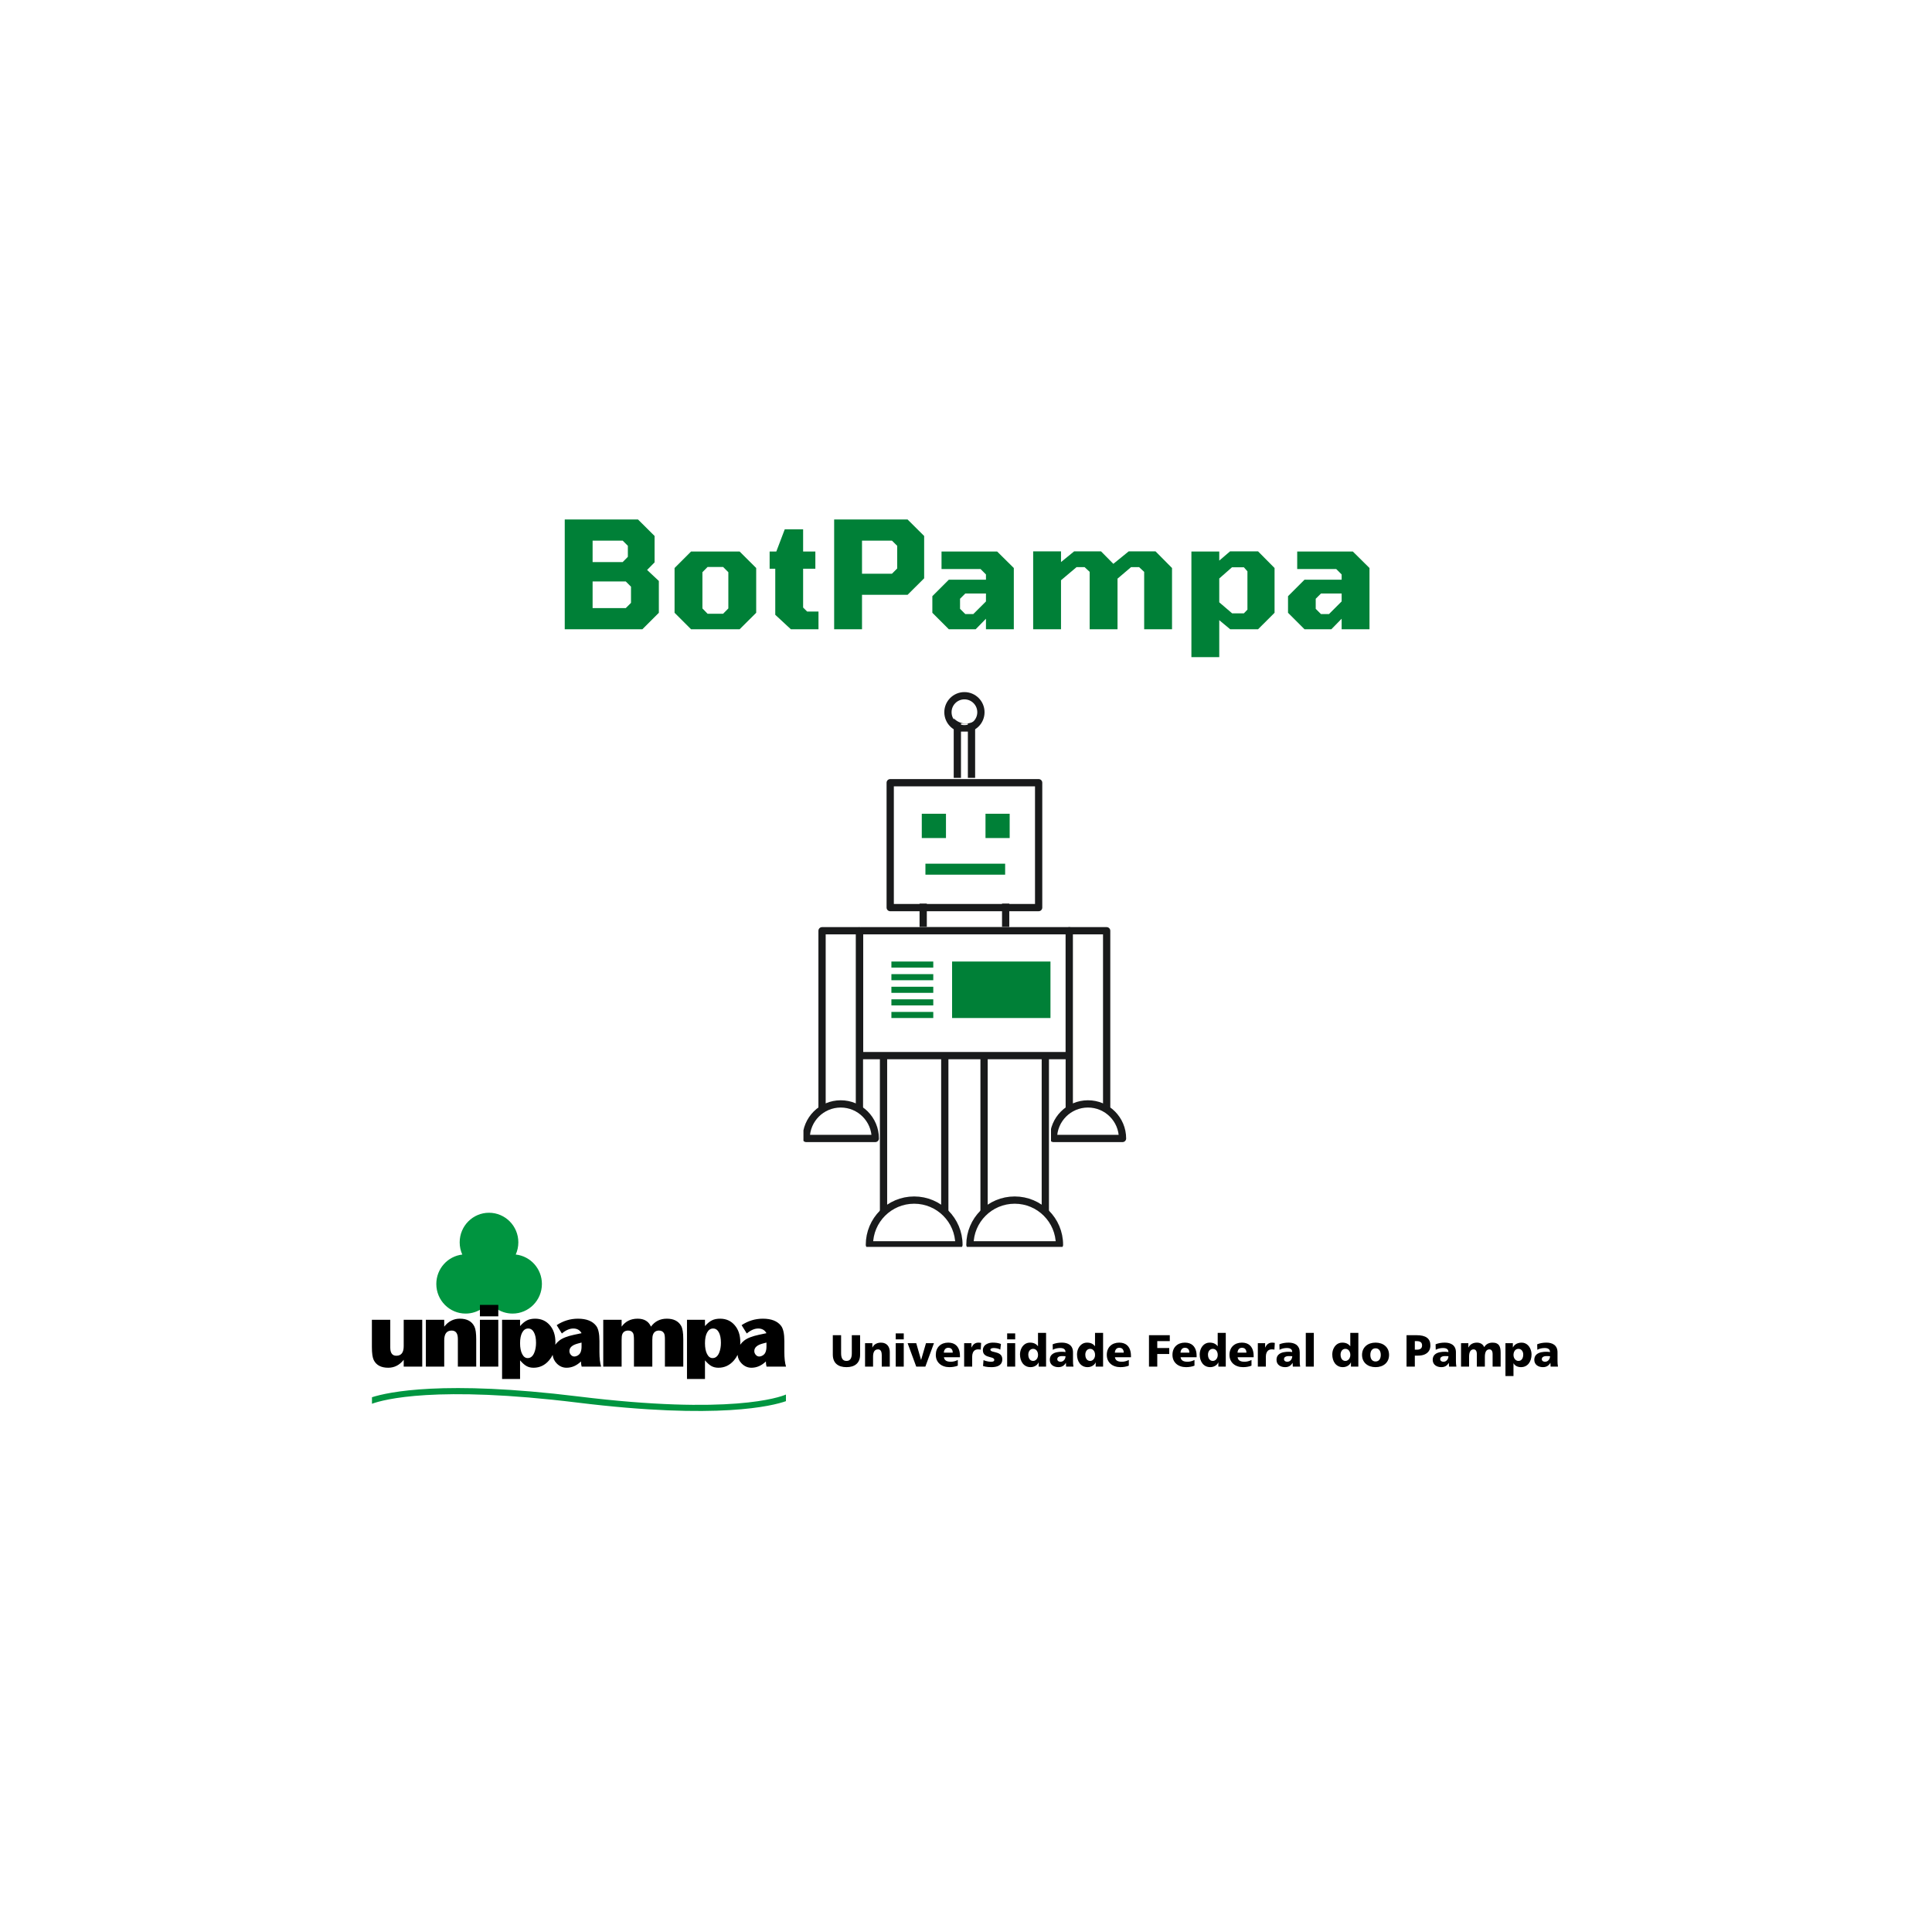 <?xml version="1.0" encoding="UTF-8"?>
<svg xmlns="http://www.w3.org/2000/svg" xmlns:xlink="http://www.w3.org/1999/xlink" width="375pt" height="375pt" viewBox="0 0 375 375" version="1.2">
<defs>
<g>
<symbol overflow="visible" id="glyph0-0">
<path style="stroke:none;" d="M 5.203 -9.984 L 5.203 -15.094 L 8.766 -15.094 L 8.766 -9.984 Z M 12.031 -9.984 L 12.031 -15.094 L 15.594 -15.094 L 15.594 -9.984 Z M 1.875 -0.844 L 1.875 -3.812 L 4.922 -6.656 L 15.906 -6.656 L 18.922 -3.812 L 18.922 -0.844 L 15.469 -0.844 L 15.469 -2.234 L 14.203 -3.5 L 6.625 -3.5 L 5.344 -2.203 L 5.344 -0.844 Z M 1.875 -0.844 "/>
</symbol>
<symbol overflow="visible" id="glyph0-1">
<path style="stroke:none;" d="M 2.031 0 L 2.031 -21.312 L 16.25 -21.312 L 19.469 -18.109 L 19.469 -12.984 L 18.016 -11.516 L 20.297 -9.375 L 20.297 -3.203 L 17.094 0 Z M 7.438 -13.047 L 13.281 -13.047 L 14.281 -14.062 L 14.281 -16.203 L 13.281 -17.203 L 7.438 -17.203 Z M 7.438 -4.109 L 13.875 -4.109 L 14.891 -5.125 L 14.891 -8.266 L 13.875 -9.281 L 7.438 -9.281 Z M 7.438 -4.109 "/>
</symbol>
<symbol overflow="visible" id="glyph0-2">
<path style="stroke:none;" d="M 4.656 0 L 1.453 -3.203 L 1.453 -11.891 L 4.656 -15.094 L 14.078 -15.094 L 17.297 -11.891 L 17.297 -3.203 L 14.078 0 Z M 7.859 -3.016 L 10.875 -3.016 L 11.891 -4.047 L 11.891 -11.078 L 10.875 -12.094 L 7.859 -12.094 L 6.859 -11.078 L 6.859 -4.047 Z M 7.859 -3.016 "/>
</symbol>
<symbol overflow="visible" id="glyph0-3">
<path style="stroke:none;" d="M 5 0 L 1.969 -2.812 L 1.969 -11.75 L 0.875 -11.75 L 0.875 -15.094 L 2.172 -15.094 L 3.812 -19.406 L 7.375 -19.406 L 7.375 -15.094 L 9.75 -15.094 L 9.75 -11.75 L 7.375 -11.75 L 7.375 -4.219 L 8.156 -3.438 L 10.359 -3.438 L 10.359 0 Z M 5 0 "/>
</symbol>
<symbol overflow="visible" id="glyph0-4">
<path style="stroke:none;" d="M 2.031 0 L 2.031 -21.312 L 16.281 -21.312 L 19.5 -18.109 L 19.5 -9.891 L 16.281 -6.688 L 7.438 -6.688 L 7.438 0 Z M 7.438 -10.781 L 13.25 -10.781 L 14.266 -11.797 L 14.266 -16.203 L 13.25 -17.203 L 7.438 -17.203 Z M 7.438 -10.781 "/>
</symbol>
<symbol overflow="visible" id="glyph0-5">
<path style="stroke:none;" d="M 4.078 0 L 0.875 -3.203 L 0.875 -6.422 L 4.078 -9.625 L 11.281 -9.625 L 11.281 -10.641 L 10.234 -11.688 L 2.656 -11.688 L 2.656 -15.094 L 13.453 -15.094 L 16.688 -11.891 L 16.688 0 L 11.281 0 L 11.281 -2.047 L 9.281 0 Z M 7.266 -2.953 L 8.828 -2.953 L 11.281 -5.406 L 11.281 -6.938 L 7.266 -6.938 L 6.25 -5.922 L 6.25 -3.969 Z M 7.266 -2.953 "/>
</symbol>
<symbol overflow="visible" id="glyph0-6">
<path style="stroke:none;" d="M 1.875 0 L 1.875 -15.125 L 7.281 -15.125 L 7.281 -13.047 L 9.828 -15.125 L 15.047 -15.125 L 17.438 -12.703 L 20.422 -15.125 L 25.625 -15.125 L 28.828 -11.891 L 28.828 0 L 23.422 0 L 23.422 -11.141 L 22.438 -12.062 L 20.875 -12.062 L 18.25 -9.828 L 18.25 0 L 12.844 0 L 12.844 -11.141 L 11.859 -12.062 L 10.297 -12.062 L 7.281 -9.516 L 7.281 0 Z M 1.875 0 "/>
</symbol>
<symbol overflow="visible" id="glyph0-7">
<path style="stroke:none;" d="M 1.875 5.406 L 1.875 -15.094 L 7.281 -15.094 L 7.281 -13.328 L 9.375 -15.125 L 14.812 -15.125 L 18.016 -11.891 L 18.016 -3.203 L 14.812 0 L 9.406 0 L 7.281 -1.766 L 7.281 5.406 Z M 9.781 -3.094 L 12.062 -3.094 L 12.75 -3.812 L 12.75 -11.25 L 12.062 -12.031 L 9.75 -12.031 L 7.281 -9.859 L 7.281 -5.234 Z M 9.781 -3.094 "/>
</symbol>
</g>
<clipPath id="clip1">
  <path d="M 54.055 226 L 321 226 L 321 282.664 L 54.055 282.664 Z M 54.055 226 "/>
</clipPath>
<clipPath id="clip2">
  <path d="M 184 133.27 L 191 133.27 L 191 141 L 184 141 Z M 184 133.27 "/>
</clipPath>
<clipPath id="clip3">
  <path d="M 183 133.27 L 192 133.27 L 192 142 L 183 142 Z M 183 133.27 "/>
</clipPath>
<clipPath id="clip4">
  <path d="M 187 231 L 207 231 L 207 242.02 L 187 242.02 Z M 187 231 "/>
</clipPath>
<clipPath id="clip5">
  <path d="M 168 231 L 188 231 L 188 242.02 L 168 242.02 Z M 168 231 "/>
</clipPath>
<clipPath id="clip6">
  <path d="M 204 213 L 218.949 213 L 218.949 221 L 204 221 Z M 204 213 "/>
</clipPath>
<clipPath id="clip7">
  <path d="M 204 213 L 218.949 213 L 218.949 222 L 204 222 Z M 204 213 "/>
</clipPath>
<clipPath id="clip8">
  <path d="M 155.949 213 L 171 213 L 171 222 L 155.949 222 Z M 155.949 213 "/>
</clipPath>
</defs>
<g id="surface1">
<rect x="0" y="0" width="375" height="375" style="fill:rgb(100%,100%,100%);fill-opacity:1;stroke:none;"/>
<rect x="0" y="0" width="375" height="375" style="fill:rgb(100%,100%,100%);fill-opacity:1;stroke:none;"/>
<rect x="0" y="0" width="375" height="375" style="fill:rgb(100%,100%,100%);fill-opacity:1;stroke:none;"/>
<g clip-path="url(#clip1)" clip-rule="nonzero">
<path style=" stroke:none;fill-rule:nonzero;fill:rgb(100%,100%,100%);fill-opacity:1;" d="M 54.188 226.309 L 320.398 226.309 L 320.398 282.957 L 54.188 282.957 Z M 54.188 226.309 "/>
</g>
<path style=" stroke:none;fill-rule:nonzero;fill:rgb(0%,58.429%,25.099%);fill-opacity:1;" d="M 100.105 243.504 C 100.426 242.785 100.609 241.984 100.609 241.137 C 100.609 237.965 98.059 235.395 94.914 235.395 C 91.773 235.395 89.223 237.965 89.223 241.137 C 89.223 241.984 89.402 242.789 89.73 243.508 C 86.891 243.836 84.688 246.266 84.688 249.219 C 84.688 252.391 87.234 254.965 90.379 254.965 C 91.602 254.965 92.738 254.574 93.668 253.91 L 96.203 253.91 C 97.133 254.574 98.266 254.965 99.492 254.965 C 102.637 254.965 105.184 252.391 105.184 249.219 C 105.184 246.254 102.961 243.812 100.105 243.504 M 72.199 271.203 C 75.309 270.207 86.098 267.832 112.25 271.051 C 141.812 274.684 151.352 271.191 152.551 270.68 L 152.551 271.965 C 150.016 272.859 139.465 275.609 112.109 272.246 C 84.625 268.867 74.453 271.648 72.199 272.469 Z M 72.199 271.203 "/>
<path style=" stroke:none;fill-rule:nonzero;fill:rgb(0%,0%,0%);fill-opacity:1;" d="M 299.262 263.816 C 299.262 263.672 299.305 263.555 299.387 263.465 C 299.473 263.379 299.582 263.312 299.727 263.273 C 299.867 263.234 300.027 263.211 300.203 263.215 C 300.32 263.215 300.434 263.219 300.547 263.223 C 300.656 263.23 300.762 263.234 300.859 263.238 C 300.859 263.375 300.836 263.504 300.793 263.633 C 300.75 263.762 300.684 263.875 300.602 263.977 C 300.516 264.082 300.418 264.16 300.297 264.223 C 300.18 264.281 300.047 264.312 299.898 264.316 C 299.777 264.316 299.668 264.293 299.574 264.254 C 299.477 264.215 299.402 264.16 299.344 264.086 C 299.289 264.012 299.262 263.922 299.262 263.816 M 302.402 265.258 C 302.367 265.078 302.344 264.898 302.332 264.723 C 302.32 264.543 302.312 264.363 302.312 264.184 L 302.312 262.488 C 302.312 262.145 302.254 261.852 302.141 261.609 C 302.027 261.367 301.871 261.172 301.672 261.023 C 301.477 260.879 301.246 260.77 300.988 260.703 C 300.73 260.633 300.457 260.602 300.168 260.602 C 299.836 260.602 299.523 260.625 299.227 260.68 C 298.93 260.73 298.645 260.812 298.367 260.926 L 298.395 261.992 C 298.613 261.871 298.844 261.781 299.086 261.73 C 299.332 261.676 299.578 261.648 299.832 261.648 C 300.02 261.648 300.191 261.672 300.344 261.715 C 300.5 261.762 300.621 261.844 300.715 261.957 C 300.805 262.07 300.855 262.23 300.859 262.438 C 300.758 262.418 300.645 262.402 300.516 262.391 C 300.387 262.379 300.262 262.375 300.133 262.375 C 299.992 262.371 299.84 262.379 299.672 262.395 C 299.504 262.406 299.336 262.43 299.16 262.469 C 298.988 262.504 298.82 262.562 298.656 262.629 C 298.496 262.703 298.352 262.797 298.223 262.91 C 298.098 263.023 297.996 263.164 297.922 263.332 C 297.848 263.5 297.809 263.699 297.805 263.93 C 297.809 264.176 297.852 264.391 297.945 264.57 C 298.035 264.75 298.16 264.898 298.316 265.016 C 298.473 265.133 298.652 265.219 298.852 265.277 C 299.055 265.336 299.27 265.363 299.492 265.363 C 299.707 265.363 299.898 265.332 300.07 265.273 C 300.242 265.215 300.395 265.129 300.535 265.008 C 300.676 264.883 300.805 264.73 300.922 264.543 L 300.938 264.543 C 300.941 264.66 300.945 264.777 300.953 264.898 C 300.961 265.016 300.969 265.137 300.973 265.258 Z M 295.66 262.934 C 295.66 263.18 295.621 263.391 295.547 263.574 C 295.473 263.758 295.363 263.902 295.223 264.004 C 295.086 264.105 294.914 264.156 294.719 264.156 C 294.543 264.156 294.383 264.105 294.242 264.004 C 294.098 263.902 293.98 263.766 293.898 263.594 C 293.812 263.418 293.77 263.219 293.766 262.996 C 293.77 262.766 293.809 262.562 293.887 262.383 C 293.965 262.207 294.074 262.066 294.219 261.961 C 294.359 261.859 294.527 261.809 294.719 261.809 C 294.871 261.809 295.004 261.84 295.121 261.898 C 295.238 261.957 295.336 262.039 295.418 262.145 C 295.496 262.25 295.559 262.367 295.602 262.504 C 295.641 262.641 295.66 262.785 295.66 262.934 Z M 292.207 267.094 L 293.766 267.094 L 293.766 264.621 L 293.781 264.621 C 293.883 264.801 294.008 264.945 294.164 265.055 C 294.316 265.164 294.484 265.242 294.664 265.289 C 294.844 265.34 295.027 265.363 295.211 265.363 C 295.547 265.359 295.844 265.297 296.098 265.168 C 296.355 265.039 296.57 264.863 296.742 264.637 C 296.918 264.41 297.047 264.148 297.137 263.852 C 297.227 263.559 297.27 263.238 297.27 262.902 C 297.27 262.68 297.242 262.457 297.188 262.238 C 297.133 262.02 297.055 261.812 296.949 261.617 C 296.844 261.422 296.715 261.246 296.559 261.094 C 296.402 260.941 296.223 260.824 296.02 260.734 C 295.816 260.648 295.59 260.605 295.34 260.605 C 295.102 260.605 294.875 260.637 294.66 260.703 C 294.441 260.77 294.25 260.867 294.078 261.008 C 293.906 261.145 293.766 261.316 293.66 261.531 L 293.645 261.531 L 293.645 260.707 L 292.207 260.707 Z M 283.59 265.258 L 285.148 265.258 L 285.148 263.336 C 285.148 262.848 285.227 262.488 285.383 262.258 C 285.535 262.027 285.754 261.91 286.031 261.914 C 286.176 261.914 286.297 261.953 286.387 262.031 C 286.48 262.109 286.547 262.215 286.59 262.352 C 286.633 262.484 286.652 262.641 286.652 262.812 L 286.652 265.258 L 288.211 265.258 L 288.211 263.336 C 288.215 262.852 288.293 262.492 288.445 262.258 C 288.598 262.027 288.812 261.914 289.094 261.914 C 289.238 261.914 289.359 261.953 289.449 262.031 C 289.543 262.109 289.609 262.215 289.652 262.352 C 289.695 262.484 289.715 262.641 289.715 262.812 L 289.715 265.258 L 291.273 265.258 L 291.273 262.578 C 291.273 262.27 291.25 261.992 291.207 261.75 C 291.16 261.508 291.078 261.301 290.965 261.129 C 290.848 260.961 290.684 260.828 290.477 260.738 C 290.27 260.648 290.004 260.605 289.68 260.605 C 289.465 260.605 289.258 260.633 289.062 260.695 C 288.863 260.754 288.68 260.848 288.512 260.98 C 288.348 261.105 288.203 261.273 288.078 261.477 C 287.996 261.281 287.887 261.117 287.75 260.988 C 287.609 260.855 287.449 260.762 287.266 260.699 C 287.082 260.633 286.883 260.602 286.668 260.602 C 286.43 260.602 286.207 260.637 285.996 260.703 C 285.785 260.77 285.598 260.871 285.43 261.012 C 285.266 261.152 285.129 261.328 285.023 261.547 L 285.008 261.547 L 285.008 260.707 L 283.586 260.707 L 283.586 265.258 Z M 279.539 263.816 C 279.543 263.672 279.586 263.555 279.668 263.465 C 279.75 263.379 279.863 263.312 280.004 263.273 C 280.148 263.234 280.309 263.211 280.484 263.215 C 280.602 263.215 280.715 263.219 280.824 263.223 C 280.938 263.23 281.043 263.234 281.141 263.238 C 281.141 263.375 281.117 263.504 281.074 263.633 C 281.031 263.762 280.965 263.875 280.883 263.977 C 280.797 264.082 280.695 264.16 280.578 264.223 C 280.461 264.281 280.328 264.312 280.18 264.316 C 280.059 264.316 279.949 264.293 279.855 264.254 C 279.758 264.215 279.684 264.16 279.625 264.086 C 279.57 264.012 279.543 263.922 279.539 263.816 Z M 282.684 265.258 C 282.648 265.078 282.625 264.898 282.613 264.723 C 282.602 264.543 282.594 264.363 282.594 264.184 L 282.594 262.488 C 282.594 262.145 282.535 261.852 282.422 261.609 C 282.309 261.367 282.152 261.172 281.953 261.023 C 281.754 260.879 281.527 260.77 281.27 260.703 C 281.012 260.633 280.738 260.602 280.449 260.602 C 280.117 260.602 279.805 260.625 279.508 260.68 C 279.211 260.73 278.926 260.812 278.648 260.926 L 278.676 261.992 C 278.895 261.871 279.125 261.781 279.367 261.73 C 279.609 261.676 279.859 261.648 280.109 261.648 C 280.301 261.648 280.473 261.672 280.625 261.715 C 280.781 261.762 280.902 261.844 280.996 261.957 C 281.086 262.07 281.137 262.23 281.141 262.438 C 281.039 262.418 280.926 262.402 280.797 262.391 C 280.668 262.379 280.543 262.375 280.414 262.375 C 280.273 262.371 280.121 262.379 279.953 262.395 C 279.785 262.406 279.617 262.43 279.441 262.469 C 279.266 262.504 279.102 262.562 278.938 262.629 C 278.777 262.703 278.633 262.797 278.504 262.91 C 278.379 263.023 278.277 263.164 278.203 263.332 C 278.129 263.5 278.09 263.699 278.086 263.93 C 278.09 264.176 278.133 264.391 278.227 264.57 C 278.316 264.75 278.438 264.898 278.598 265.016 C 278.754 265.133 278.934 265.219 279.133 265.277 C 279.336 265.336 279.551 265.363 279.773 265.363 C 279.988 265.363 280.18 265.332 280.352 265.273 C 280.523 265.215 280.676 265.129 280.816 265.008 C 280.957 264.883 281.086 264.73 281.203 264.543 L 281.219 264.543 C 281.223 264.66 281.227 264.777 281.234 264.898 C 281.242 265.016 281.25 265.137 281.254 265.258 Z M 274.617 260.312 L 275.035 260.312 C 275.219 260.312 275.387 260.336 275.539 260.391 C 275.688 260.441 275.805 260.527 275.895 260.645 C 275.98 260.766 276.027 260.93 276.027 261.137 C 276.027 261.348 275.98 261.516 275.895 261.637 C 275.805 261.758 275.688 261.848 275.539 261.898 C 275.387 261.949 275.219 261.977 275.035 261.973 L 274.617 261.973 Z M 273.008 265.258 L 274.617 265.258 L 274.617 263.125 L 275.238 263.125 C 275.742 263.125 276.176 263.047 276.531 262.891 C 276.887 262.734 277.16 262.512 277.352 262.219 C 277.539 261.926 277.637 261.574 277.637 261.16 C 277.641 260.48 277.418 259.973 276.973 259.648 C 276.531 259.32 275.848 259.156 274.93 259.16 L 273.008 259.16 Z M 266.996 264.262 C 266.816 264.262 266.664 264.227 266.535 264.156 C 266.406 264.09 266.301 263.996 266.219 263.879 C 266.137 263.758 266.078 263.625 266.039 263.473 C 266 263.316 265.984 263.156 265.984 262.988 C 265.984 262.816 266 262.652 266.039 262.5 C 266.078 262.344 266.137 262.207 266.219 262.09 C 266.301 261.969 266.406 261.875 266.535 261.809 C 266.664 261.738 266.816 261.703 266.996 261.703 C 267.176 261.703 267.328 261.738 267.457 261.809 C 267.586 261.875 267.688 261.969 267.77 262.09 C 267.852 262.207 267.91 262.344 267.949 262.5 C 267.988 262.652 268.008 262.816 268.008 262.988 C 268.008 263.156 267.988 263.316 267.949 263.473 C 267.91 263.625 267.852 263.758 267.77 263.879 C 267.688 263.996 267.586 264.09 267.457 264.156 C 267.328 264.227 267.172 264.262 266.996 264.262 Z M 266.996 265.363 C 267.367 265.363 267.715 265.309 268.031 265.203 C 268.352 265.098 268.629 264.941 268.863 264.738 C 269.102 264.535 269.285 264.285 269.418 263.992 C 269.547 263.699 269.613 263.363 269.617 262.988 C 269.613 262.609 269.547 262.273 269.418 261.977 C 269.285 261.68 269.102 261.434 268.863 261.23 C 268.629 261.023 268.352 260.867 268.031 260.762 C 267.715 260.656 267.367 260.602 266.996 260.602 C 266.621 260.602 266.277 260.656 265.957 260.762 C 265.641 260.867 265.363 261.023 265.125 261.23 C 264.891 261.434 264.707 261.68 264.574 261.977 C 264.441 262.273 264.375 262.609 264.371 262.988 C 264.375 263.363 264.441 263.699 264.574 263.992 C 264.703 264.285 264.891 264.535 265.125 264.738 C 265.363 264.941 265.641 265.098 265.957 265.203 C 266.277 265.309 266.621 265.363 266.996 265.363 Z M 260.203 262.934 C 260.203 262.781 260.223 262.641 260.266 262.504 C 260.305 262.371 260.367 262.25 260.445 262.145 C 260.527 262.043 260.625 261.961 260.742 261.898 C 260.859 261.84 260.992 261.809 261.145 261.809 C 261.336 261.809 261.504 261.863 261.645 261.961 C 261.789 262.066 261.898 262.203 261.977 262.383 C 262.059 262.559 262.098 262.766 262.098 262.996 C 262.098 263.219 262.051 263.418 261.965 263.594 C 261.883 263.766 261.766 263.906 261.621 264.004 C 261.48 264.105 261.32 264.156 261.145 264.16 C 260.949 264.156 260.781 264.105 260.641 264.004 C 260.5 263.902 260.391 263.758 260.316 263.574 C 260.242 263.391 260.203 263.18 260.203 262.934 Z M 263.656 258.707 L 262.09 258.707 L 262.09 261.293 L 262.07 261.293 C 261.938 261.121 261.793 260.98 261.633 260.883 C 261.473 260.781 261.297 260.707 261.113 260.664 C 260.93 260.621 260.73 260.602 260.523 260.602 C 260.273 260.605 260.047 260.648 259.844 260.734 C 259.641 260.82 259.461 260.941 259.305 261.09 C 259.148 261.242 259.02 261.414 258.914 261.609 C 258.809 261.805 258.727 262.012 258.672 262.23 C 258.621 262.453 258.594 262.676 258.594 262.898 C 258.594 263.238 258.637 263.555 258.727 263.852 C 258.812 264.148 258.945 264.41 259.117 264.637 C 259.293 264.863 259.508 265.039 259.766 265.168 C 260.02 265.297 260.316 265.359 260.652 265.363 C 260.895 265.363 261.121 265.32 261.328 265.238 C 261.539 265.156 261.719 265.047 261.871 264.91 C 262.023 264.77 262.133 264.617 262.199 264.445 L 262.219 264.445 L 262.219 265.258 L 263.652 265.258 Z M 253.453 265.258 L 255.012 265.258 L 255.012 258.707 L 253.453 258.707 Z M 249.223 263.816 C 249.223 263.672 249.27 263.555 249.348 263.465 C 249.434 263.379 249.547 263.312 249.688 263.273 C 249.828 263.234 249.988 263.211 250.164 263.215 C 250.281 263.215 250.395 263.219 250.508 263.223 C 250.617 263.23 250.723 263.234 250.824 263.238 C 250.824 263.375 250.801 263.504 250.754 263.633 C 250.711 263.762 250.648 263.875 250.562 263.977 C 250.48 264.082 250.379 264.16 250.262 264.223 C 250.141 264.281 250.008 264.312 249.863 264.316 C 249.738 264.316 249.629 264.293 249.535 264.254 C 249.438 264.215 249.363 264.16 249.309 264.086 C 249.25 264.012 249.223 263.922 249.223 263.816 Z M 252.363 265.258 C 252.328 265.078 252.309 264.898 252.293 264.723 C 252.281 264.543 252.277 264.363 252.277 264.184 L 252.277 262.488 C 252.273 262.145 252.215 261.852 252.105 261.609 C 251.988 261.367 251.832 261.172 251.637 261.023 C 251.438 260.879 251.211 260.77 250.953 260.703 C 250.695 260.633 250.422 260.602 250.129 260.602 C 249.797 260.602 249.484 260.625 249.188 260.68 C 248.891 260.73 248.605 260.812 248.332 260.926 L 248.355 261.992 C 248.574 261.871 248.805 261.781 249.051 261.73 C 249.293 261.676 249.539 261.648 249.793 261.648 C 249.984 261.648 250.156 261.672 250.309 261.715 C 250.461 261.762 250.582 261.844 250.676 261.957 C 250.77 262.07 250.816 262.23 250.82 262.438 C 250.723 262.418 250.605 262.402 250.477 262.391 C 250.352 262.379 250.223 262.375 250.094 262.375 C 249.957 262.371 249.801 262.379 249.633 262.395 C 249.469 262.406 249.297 262.43 249.125 262.469 C 248.949 262.504 248.781 262.562 248.621 262.629 C 248.457 262.703 248.316 262.797 248.188 262.91 C 248.059 263.023 247.957 263.164 247.883 263.332 C 247.809 263.5 247.77 263.699 247.77 263.93 C 247.77 264.176 247.816 264.391 247.906 264.57 C 247.996 264.75 248.121 264.898 248.277 265.016 C 248.434 265.133 248.617 265.219 248.816 265.277 C 249.02 265.336 249.23 265.363 249.457 265.363 C 249.668 265.363 249.863 265.332 250.031 265.273 C 250.203 265.215 250.359 265.129 250.5 265.008 C 250.641 264.883 250.766 264.73 250.883 264.543 L 250.902 264.543 C 250.902 264.66 250.906 264.777 250.914 264.898 C 250.926 265.016 250.934 265.137 250.938 265.258 Z M 247.441 260.656 C 247.359 260.641 247.277 260.629 247.188 260.621 C 247.098 260.609 247.004 260.602 246.914 260.602 C 246.688 260.605 246.492 260.641 246.328 260.719 C 246.16 260.797 246.016 260.902 245.895 261.047 C 245.773 261.188 245.668 261.352 245.582 261.547 L 245.562 261.547 L 245.562 260.707 L 244.145 260.707 L 244.145 265.258 L 245.699 265.258 L 245.699 263.336 C 245.699 263.039 245.746 262.785 245.832 262.57 C 245.922 262.359 246.047 262.199 246.219 262.082 C 246.387 261.973 246.594 261.914 246.836 261.914 C 246.926 261.91 247.016 261.914 247.102 261.918 C 247.188 261.926 247.273 261.941 247.363 261.965 Z M 240.199 262.551 C 240.211 262.375 240.246 262.215 240.312 262.07 C 240.379 261.93 240.473 261.812 240.594 261.727 C 240.719 261.645 240.875 261.602 241.062 261.598 C 241.27 261.602 241.438 261.645 241.562 261.727 C 241.691 261.812 241.785 261.926 241.844 262.07 C 241.902 262.215 241.93 262.375 241.93 262.551 Z M 243.332 263.441 L 243.332 263.152 C 243.332 262.883 243.305 262.617 243.254 262.367 C 243.203 262.117 243.121 261.883 243.012 261.668 C 242.898 261.457 242.754 261.27 242.578 261.109 C 242.398 260.949 242.184 260.828 241.934 260.738 C 241.68 260.648 241.387 260.605 241.055 260.602 C 240.703 260.602 240.379 260.656 240.086 260.762 C 239.793 260.867 239.539 261.023 239.324 261.227 C 239.105 261.43 238.938 261.68 238.82 261.973 C 238.703 262.266 238.641 262.602 238.641 262.98 C 238.641 263.355 238.711 263.691 238.84 263.984 C 238.973 264.281 239.156 264.527 239.395 264.734 C 239.629 264.938 239.906 265.094 240.227 265.199 C 240.543 265.309 240.887 265.359 241.262 265.363 C 241.555 265.363 241.84 265.34 242.117 265.293 C 242.398 265.246 242.664 265.176 242.914 265.074 L 242.914 263.965 C 242.68 264.09 242.445 264.18 242.211 264.234 C 241.977 264.289 241.754 264.316 241.539 264.312 C 241.285 264.316 241.066 264.285 240.879 264.227 C 240.691 264.168 240.539 264.074 240.426 263.949 C 240.316 263.816 240.246 263.648 240.215 263.441 Z M 234.469 262.934 C 234.469 262.781 234.488 262.641 234.531 262.504 C 234.574 262.371 234.633 262.25 234.711 262.145 C 234.793 262.043 234.895 261.961 235.012 261.898 C 235.125 261.84 235.262 261.809 235.414 261.809 C 235.605 261.809 235.773 261.863 235.914 261.961 C 236.055 262.066 236.164 262.203 236.246 262.383 C 236.324 262.559 236.363 262.766 236.363 262.996 C 236.363 263.219 236.32 263.418 236.234 263.594 C 236.148 263.766 236.031 263.906 235.891 264.004 C 235.746 264.105 235.59 264.156 235.414 264.16 C 235.219 264.156 235.047 264.105 234.906 264.004 C 234.766 263.902 234.66 263.758 234.582 263.574 C 234.508 263.391 234.469 263.18 234.469 262.934 Z M 237.922 258.707 L 236.355 258.707 L 236.355 261.293 L 236.34 261.293 C 236.207 261.121 236.059 260.98 235.898 260.883 C 235.738 260.781 235.566 260.707 235.379 260.664 C 235.195 260.621 234.996 260.602 234.789 260.602 C 234.539 260.605 234.312 260.648 234.109 260.734 C 233.906 260.82 233.727 260.941 233.574 261.09 C 233.418 261.242 233.285 261.414 233.18 261.609 C 233.074 261.805 232.996 262.012 232.941 262.23 C 232.887 262.453 232.859 262.676 232.859 262.898 C 232.859 263.238 232.906 263.555 232.992 263.852 C 233.082 264.148 233.211 264.41 233.387 264.637 C 233.559 264.863 233.777 265.039 234.031 265.168 C 234.289 265.297 234.582 265.359 234.918 265.363 C 235.16 265.363 235.387 265.32 235.594 265.238 C 235.805 265.156 235.988 265.047 236.137 264.91 C 236.289 264.77 236.398 264.617 236.469 264.445 L 236.484 264.445 L 236.484 265.258 L 237.922 265.258 Z M 229.133 262.551 C 229.145 262.375 229.18 262.215 229.246 262.07 C 229.312 261.93 229.406 261.812 229.527 261.727 C 229.652 261.645 229.809 261.602 229.996 261.598 C 230.203 261.602 230.371 261.645 230.496 261.727 C 230.625 261.812 230.719 261.926 230.777 262.07 C 230.832 262.215 230.863 262.375 230.863 262.551 Z M 232.262 263.441 L 232.262 263.152 C 232.262 262.883 232.238 262.617 232.188 262.367 C 232.137 262.117 232.055 261.883 231.941 261.668 C 231.832 261.457 231.688 261.27 231.512 261.109 C 231.332 260.949 231.117 260.828 230.867 260.738 C 230.613 260.648 230.32 260.605 229.988 260.602 C 229.637 260.602 229.312 260.656 229.02 260.762 C 228.727 260.867 228.473 261.023 228.258 261.227 C 228.039 261.43 227.871 261.68 227.754 261.973 C 227.637 262.266 227.574 262.602 227.574 262.98 C 227.574 263.355 227.645 263.691 227.773 263.984 C 227.906 264.281 228.09 264.527 228.328 264.734 C 228.562 264.938 228.84 265.094 229.16 265.199 C 229.477 265.309 229.82 265.359 230.195 265.363 C 230.488 265.363 230.773 265.34 231.051 265.293 C 231.332 265.246 231.598 265.176 231.848 265.074 L 231.848 263.965 C 231.613 264.09 231.379 264.18 231.145 264.234 C 230.91 264.289 230.688 264.316 230.473 264.312 C 230.219 264.316 230 264.285 229.812 264.227 C 229.625 264.168 229.473 264.074 229.359 263.949 C 229.25 263.816 229.18 263.648 229.148 263.441 L 232.266 263.441 Z M 223.016 265.258 L 224.625 265.258 L 224.625 262.805 L 226.949 262.805 L 226.949 261.652 L 224.625 261.652 L 224.625 260.312 L 227.055 260.312 L 227.055 259.16 L 223.016 259.16 Z M 216.387 262.551 C 216.398 262.375 216.434 262.215 216.5 262.07 C 216.566 261.93 216.66 261.812 216.785 261.727 C 216.91 261.645 217.062 261.602 217.25 261.598 C 217.457 261.602 217.625 261.645 217.754 261.727 C 217.879 261.812 217.973 261.926 218.031 262.07 C 218.09 262.215 218.117 262.375 218.117 262.551 Z M 219.52 263.441 L 219.52 263.152 C 219.52 262.883 219.492 262.617 219.441 262.367 C 219.391 262.117 219.309 261.883 219.199 261.668 C 219.086 261.457 218.941 261.27 218.766 261.109 C 218.59 260.949 218.371 260.828 218.121 260.738 C 217.867 260.648 217.574 260.605 217.242 260.602 C 216.891 260.602 216.566 260.656 216.273 260.762 C 215.98 260.867 215.727 261.023 215.512 261.227 C 215.293 261.43 215.125 261.68 215.008 261.973 C 214.891 262.266 214.828 262.602 214.828 262.98 C 214.828 263.355 214.898 263.691 215.027 263.984 C 215.16 264.281 215.344 264.527 215.582 264.734 C 215.816 264.938 216.094 265.094 216.414 265.199 C 216.73 265.309 217.078 265.359 217.449 265.363 C 217.742 265.363 218.027 265.34 218.305 265.293 C 218.586 265.246 218.852 265.176 219.102 265.074 L 219.102 263.965 C 218.867 264.09 218.633 264.18 218.398 264.234 C 218.164 264.289 217.941 264.316 217.727 264.312 C 217.473 264.316 217.254 264.285 217.066 264.227 C 216.879 264.168 216.727 264.074 216.617 263.949 C 216.504 263.816 216.434 263.648 216.402 263.441 Z M 210.656 262.934 C 210.656 262.781 210.68 262.641 210.719 262.504 C 210.762 262.371 210.824 262.25 210.902 262.145 C 210.98 262.043 211.082 261.961 211.199 261.898 C 211.316 261.84 211.449 261.809 211.602 261.809 C 211.793 261.809 211.961 261.863 212.102 261.961 C 212.242 262.066 212.355 262.203 212.434 262.383 C 212.512 262.559 212.551 262.766 212.551 262.996 C 212.551 263.219 212.508 263.418 212.422 263.594 C 212.336 263.766 212.223 263.906 212.078 264.004 C 211.938 264.105 211.777 264.156 211.602 264.16 C 211.406 264.156 211.234 264.105 211.094 264.004 C 210.953 263.902 210.848 263.758 210.773 263.574 C 210.695 263.391 210.656 263.18 210.656 262.934 Z M 214.109 258.707 L 212.543 258.707 L 212.543 261.293 L 212.527 261.293 C 212.395 261.121 212.246 260.98 212.086 260.883 C 211.926 260.781 211.754 260.707 211.566 260.664 C 211.383 260.621 211.184 260.602 210.977 260.602 C 210.727 260.605 210.5 260.648 210.297 260.734 C 210.094 260.82 209.918 260.941 209.762 261.09 C 209.605 261.242 209.473 261.414 209.367 261.609 C 209.262 261.805 209.184 262.012 209.129 262.23 C 209.074 262.453 209.047 262.676 209.047 262.898 C 209.047 263.238 209.094 263.555 209.18 263.852 C 209.27 264.148 209.402 264.41 209.574 264.637 C 209.75 264.863 209.965 265.039 210.219 265.168 C 210.477 265.297 210.773 265.359 211.109 265.363 C 211.352 265.363 211.574 265.32 211.785 265.238 C 211.992 265.156 212.176 265.047 212.324 264.91 C 212.477 264.77 212.59 264.617 212.656 264.445 L 212.672 264.445 L 212.672 265.258 L 214.109 265.258 Z M 205.215 263.816 C 205.219 263.672 205.262 263.555 205.344 263.465 C 205.426 263.379 205.539 263.312 205.68 263.273 C 205.82 263.234 205.98 263.211 206.16 263.215 C 206.273 263.215 206.391 263.219 206.5 263.223 C 206.613 263.23 206.715 263.234 206.816 263.238 C 206.816 263.375 206.793 263.504 206.75 263.633 C 206.703 263.762 206.641 263.875 206.555 263.977 C 206.473 264.082 206.371 264.16 206.254 264.223 C 206.137 264.281 206.004 264.312 205.855 264.316 C 205.734 264.316 205.621 264.293 205.527 264.254 C 205.434 264.215 205.355 264.16 205.301 264.086 C 205.246 264.012 205.219 263.922 205.215 263.816 Z M 208.355 265.258 C 208.324 265.078 208.301 264.898 208.285 264.723 C 208.273 264.543 208.27 264.363 208.27 264.184 L 208.27 262.488 C 208.27 262.145 208.207 261.852 208.098 261.609 C 207.984 261.367 207.828 261.172 207.629 261.023 C 207.43 260.879 207.203 260.77 206.945 260.703 C 206.688 260.633 206.414 260.602 206.125 260.602 C 205.793 260.602 205.477 260.625 205.18 260.68 C 204.883 260.73 204.598 260.812 204.324 260.926 L 204.348 261.992 C 204.566 261.871 204.797 261.781 205.043 261.73 C 205.285 261.676 205.531 261.648 205.785 261.648 C 205.977 261.648 206.148 261.672 206.301 261.715 C 206.453 261.762 206.578 261.844 206.668 261.957 C 206.762 262.07 206.809 262.23 206.816 262.438 C 206.715 262.418 206.598 262.402 206.473 262.391 C 206.344 262.379 206.215 262.375 206.09 262.375 C 205.949 262.371 205.793 262.379 205.625 262.395 C 205.461 262.406 205.289 262.43 205.117 262.469 C 204.941 262.504 204.773 262.562 204.613 262.629 C 204.453 262.703 204.309 262.797 204.18 262.91 C 204.051 263.023 203.949 263.164 203.875 263.332 C 203.801 263.5 203.762 263.699 203.762 263.93 C 203.762 264.176 203.809 264.391 203.898 264.57 C 203.992 264.75 204.113 264.898 204.27 265.016 C 204.43 265.133 204.609 265.219 204.809 265.277 C 205.012 265.336 205.223 265.363 205.449 265.363 C 205.66 265.363 205.855 265.332 206.023 265.273 C 206.195 265.215 206.352 265.129 206.492 265.008 C 206.633 264.883 206.762 264.73 206.875 264.543 L 206.895 264.543 C 206.895 264.66 206.898 264.777 206.91 264.898 C 206.918 265.016 206.926 265.137 206.93 265.258 Z M 199.59 262.934 C 199.59 262.781 199.613 262.641 199.652 262.504 C 199.695 262.371 199.754 262.25 199.836 262.145 C 199.914 262.043 200.016 261.961 200.133 261.898 C 200.25 261.84 200.383 261.809 200.535 261.809 C 200.727 261.809 200.895 261.863 201.035 261.961 C 201.176 262.066 201.285 262.203 201.367 262.383 C 201.445 262.559 201.484 262.766 201.484 262.996 C 201.484 263.219 201.441 263.418 201.355 263.594 C 201.27 263.766 201.152 263.906 201.012 264.004 C 200.871 264.105 200.711 264.156 200.535 264.16 C 200.34 264.156 200.168 264.105 200.027 264.004 C 199.887 263.902 199.781 263.758 199.707 263.574 C 199.629 263.391 199.59 263.18 199.59 262.934 Z M 203.043 258.707 L 201.477 258.707 L 201.477 261.293 L 201.461 261.293 C 201.328 261.121 201.18 260.98 201.02 260.883 C 200.859 260.781 200.688 260.707 200.5 260.664 C 200.316 260.621 200.117 260.602 199.91 260.602 C 199.66 260.605 199.434 260.648 199.23 260.734 C 199.027 260.82 198.852 260.941 198.695 261.09 C 198.539 261.242 198.406 261.414 198.301 261.609 C 198.195 261.805 198.117 262.012 198.062 262.23 C 198.008 262.453 197.98 262.676 197.98 262.898 C 197.98 263.238 198.027 263.555 198.113 263.852 C 198.203 264.148 198.336 264.41 198.508 264.637 C 198.684 264.863 198.898 265.039 199.152 265.168 C 199.41 265.297 199.703 265.359 200.039 265.363 C 200.285 265.363 200.508 265.32 200.719 265.238 C 200.926 265.156 201.109 265.047 201.258 264.91 C 201.41 264.77 201.52 264.617 201.59 264.445 L 201.605 264.445 L 201.605 265.258 L 203.043 265.258 Z M 197.047 258.812 L 195.488 258.812 L 195.488 259.965 L 197.047 259.965 Z M 195.488 265.258 L 197.047 265.258 L 197.047 260.707 L 195.488 260.707 Z M 190.809 265.145 C 190.961 265.195 191.117 265.234 191.281 265.266 C 191.445 265.301 191.621 265.324 191.812 265.34 C 192 265.355 192.211 265.363 192.445 265.363 C 192.652 265.363 192.855 265.352 193.055 265.32 C 193.258 265.293 193.445 265.246 193.625 265.18 C 193.805 265.109 193.965 265.02 194.102 264.902 C 194.238 264.785 194.348 264.641 194.426 264.469 C 194.504 264.293 194.547 264.086 194.547 263.844 C 194.543 263.598 194.504 263.395 194.418 263.23 C 194.336 263.066 194.227 262.938 194.086 262.84 C 193.949 262.738 193.801 262.66 193.633 262.602 C 193.469 262.543 193.305 262.492 193.141 262.457 C 192.977 262.418 192.824 262.383 192.688 262.344 C 192.551 262.309 192.441 262.258 192.355 262.199 C 192.273 262.141 192.23 262.062 192.23 261.965 C 192.23 261.902 192.254 261.852 192.293 261.809 C 192.336 261.77 192.391 261.738 192.461 261.715 C 192.531 261.691 192.609 261.672 192.691 261.664 C 192.777 261.656 192.863 261.648 192.945 261.648 C 193.078 261.648 193.215 261.664 193.359 261.688 C 193.504 261.707 193.648 261.742 193.785 261.785 C 193.922 261.832 194.047 261.891 194.156 261.957 L 194.281 260.863 C 194.027 260.766 193.766 260.695 193.5 260.656 C 193.234 260.621 192.965 260.602 192.695 260.602 C 192.516 260.602 192.332 260.621 192.152 260.652 C 191.969 260.691 191.797 260.742 191.633 260.82 C 191.469 260.895 191.32 260.988 191.191 261.105 C 191.062 261.223 190.961 261.359 190.891 261.523 C 190.812 261.684 190.777 261.867 190.773 262.078 C 190.777 262.312 190.82 262.504 190.898 262.66 C 190.977 262.812 191.086 262.938 191.215 263.031 C 191.348 263.129 191.492 263.203 191.648 263.262 C 191.805 263.316 191.961 263.367 192.121 263.406 C 192.277 263.445 192.422 263.484 192.555 263.527 C 192.684 263.57 192.789 263.621 192.867 263.688 C 192.949 263.75 192.988 263.84 192.992 263.945 C 192.988 264.051 192.957 264.129 192.898 264.18 C 192.84 264.234 192.762 264.27 192.664 264.289 C 192.57 264.309 192.469 264.316 192.359 264.312 C 192.172 264.312 191.988 264.297 191.812 264.266 C 191.633 264.234 191.469 264.199 191.312 264.152 C 191.16 264.102 191.02 264.055 190.898 264 Z M 190.438 260.656 C 190.359 260.641 190.273 260.629 190.184 260.621 C 190.094 260.609 190 260.602 189.91 260.602 C 189.688 260.605 189.488 260.641 189.324 260.719 C 189.156 260.797 189.012 260.902 188.891 261.047 C 188.77 261.188 188.664 261.352 188.578 261.547 L 188.559 261.547 L 188.559 260.707 L 187.141 260.707 L 187.141 265.258 L 188.699 265.258 L 188.699 263.336 C 188.699 263.039 188.742 262.785 188.832 262.57 C 188.918 262.359 189.047 262.199 189.215 262.082 C 189.383 261.973 189.59 261.914 189.832 261.914 C 189.922 261.91 190.012 261.914 190.098 261.918 C 190.188 261.926 190.273 261.941 190.359 261.965 Z M 183.195 262.551 C 183.207 262.375 183.242 262.215 183.309 262.07 C 183.375 261.93 183.469 261.812 183.594 261.727 C 183.715 261.645 183.871 261.602 184.059 261.598 C 184.266 261.602 184.434 261.645 184.562 261.727 C 184.688 261.812 184.781 261.926 184.84 262.07 C 184.898 262.215 184.926 262.375 184.926 262.551 Z M 186.328 263.441 L 186.328 263.152 C 186.328 262.883 186.301 262.617 186.25 262.367 C 186.199 262.117 186.117 261.883 186.008 261.668 C 185.895 261.457 185.75 261.27 185.574 261.109 C 185.395 260.949 185.18 260.828 184.93 260.738 C 184.676 260.648 184.383 260.605 184.051 260.602 C 183.699 260.602 183.375 260.656 183.082 260.762 C 182.789 260.867 182.535 261.023 182.32 261.227 C 182.102 261.43 181.938 261.68 181.816 261.973 C 181.699 262.266 181.641 262.602 181.637 262.98 C 181.641 263.355 181.707 263.691 181.836 263.984 C 181.969 264.281 182.152 264.527 182.391 264.734 C 182.625 264.938 182.902 265.094 183.223 265.199 C 183.539 265.309 183.887 265.359 184.258 265.363 C 184.551 265.363 184.836 265.34 185.113 265.293 C 185.395 265.246 185.66 265.176 185.91 265.074 L 185.91 263.965 C 185.676 264.09 185.441 264.18 185.207 264.234 C 184.973 264.289 184.75 264.316 184.535 264.312 C 184.281 264.316 184.062 264.285 183.875 264.227 C 183.688 264.168 183.535 264.074 183.426 263.949 C 183.312 263.816 183.242 263.648 183.211 263.441 Z M 177.84 265.258 L 179.613 265.258 L 181.281 260.707 L 179.734 260.707 L 178.789 263.949 L 178.773 263.949 L 177.84 260.707 L 176.168 260.707 Z M 175.418 258.812 L 173.859 258.812 L 173.859 259.965 L 175.418 259.965 Z M 173.859 265.258 L 175.418 265.258 L 175.418 260.707 L 173.859 260.707 Z M 167.906 265.258 L 169.461 265.258 L 169.461 263.336 C 169.461 262.848 169.547 262.488 169.707 262.258 C 169.871 262.027 170.113 261.91 170.434 261.914 C 170.574 261.91 170.699 261.945 170.809 262.02 C 170.914 262.094 171 262.215 171.059 262.379 C 171.117 262.547 171.148 262.773 171.148 263.059 L 171.148 265.258 L 172.707 265.258 L 172.707 262.422 C 172.707 262.184 172.676 261.953 172.609 261.738 C 172.547 261.523 172.445 261.328 172.309 261.16 C 172.168 260.988 171.992 260.855 171.773 260.754 C 171.555 260.656 171.293 260.605 170.984 260.605 C 170.746 260.605 170.523 260.637 170.312 260.703 C 170.102 260.77 169.914 260.871 169.746 261.012 C 169.582 261.152 169.445 261.328 169.34 261.547 L 169.324 261.547 L 169.324 260.707 L 167.906 260.707 Z M 166.945 259.16 L 165.336 259.16 L 165.336 262.672 C 165.336 262.875 165.32 263.066 165.289 263.242 C 165.258 263.422 165.203 263.578 165.125 263.715 C 165.047 263.855 164.941 263.961 164.805 264.039 C 164.672 264.117 164.504 264.156 164.297 264.156 C 164.094 264.156 163.926 264.117 163.789 264.039 C 163.656 263.961 163.547 263.855 163.469 263.715 C 163.395 263.578 163.34 263.422 163.305 263.242 C 163.273 263.066 163.258 262.875 163.258 262.672 L 163.258 259.16 L 161.648 259.16 L 161.648 262.945 C 161.652 263.359 161.715 263.719 161.844 264.023 C 161.969 264.328 162.148 264.582 162.383 264.777 C 162.617 264.977 162.895 265.121 163.219 265.219 C 163.543 265.316 163.902 265.363 164.297 265.363 C 164.691 265.363 165.051 265.316 165.375 265.219 C 165.699 265.121 165.977 264.977 166.211 264.777 C 166.445 264.582 166.625 264.328 166.754 264.023 C 166.879 263.723 166.945 263.359 166.945 262.945 Z M 81.957 256.172 L 78.359 256.172 L 78.359 261.297 C 78.359 262.531 77.883 263.148 76.926 263.148 C 76.141 263.148 75.75 262.617 75.75 261.551 L 75.75 256.172 L 72.184 256.172 L 72.184 261.461 C 72.184 262.66 72.305 263.504 72.543 263.988 C 73.035 264.98 73.973 265.477 75.352 265.477 C 76.555 265.477 77.555 264.961 78.359 263.934 L 78.359 265.258 L 81.957 265.258 Z M 92.434 259.973 C 92.434 258.797 92.32 257.973 92.09 257.5 C 91.598 256.469 90.652 255.957 89.258 255.957 C 88.039 255.957 87.031 256.473 86.223 257.5 L 86.223 256.172 L 82.66 256.172 L 82.66 265.258 L 86.223 265.258 L 86.223 260.152 C 86.223 258.895 86.703 258.262 87.664 258.262 C 88.469 258.262 88.871 258.801 88.871 259.879 L 88.871 265.258 L 92.434 265.258 Z M 93.152 255.5 L 96.719 255.5 L 96.719 253.281 L 93.152 253.281 Z M 96.719 256.172 L 93.152 256.172 L 93.152 265.258 L 96.719 265.258 Z M 112.68 262.496 C 112.574 262.738 112.402 262.934 112.168 263.078 C 111.934 263.223 111.695 263.297 111.457 263.297 C 111.219 263.297 111 263.191 110.809 262.977 C 110.617 262.766 110.523 262.52 110.523 262.242 C 110.523 261.562 111.055 261.078 112.125 260.789 C 112.484 260.691 112.734 260.625 112.879 260.59 L 112.879 261.406 C 112.879 261.832 112.812 262.195 112.68 262.496 Z M 103.734 262.48 C 103.449 263.23 103.008 263.605 102.422 263.605 C 101.977 263.605 101.621 263.344 101.352 262.816 C 101.082 262.293 100.945 261.59 100.945 260.707 C 100.945 259.824 101.086 259.133 101.367 258.625 C 101.652 258.117 102.039 257.863 102.531 257.863 C 102.996 257.863 103.367 258.109 103.637 258.605 C 103.906 259.102 104.043 259.777 104.043 260.633 C 104.043 261.336 103.941 261.949 103.734 262.48 Z M 116.352 262.406 L 116.352 260.297 C 116.352 258.895 116.145 257.91 115.723 257.355 C 115.016 256.422 113.832 255.957 112.176 255.957 C 110.703 255.957 109.328 256.371 108.055 257.211 L 109.059 258.828 C 109.824 258.184 110.566 257.863 111.285 257.863 C 112.012 257.863 112.547 258.164 112.879 258.77 L 111.426 259.078 C 110.109 259.355 109.148 259.734 108.539 260.219 C 108.23 260.461 107.98 260.727 107.785 261.012 C 107.797 260.848 107.805 260.684 107.805 260.516 C 107.805 259.16 107.441 258.059 106.715 257.219 C 105.988 256.375 105.043 255.957 103.879 255.957 C 103.27 255.957 102.742 256.062 102.305 256.273 C 101.867 256.484 101.414 256.859 100.945 257.391 L 100.945 256.172 L 97.453 256.172 L 97.453 267.66 L 100.945 267.66 L 100.945 264.039 C 101.402 264.574 101.82 264.945 102.207 265.156 C 102.59 265.367 103.039 265.477 103.555 265.477 C 104.758 265.477 105.766 264.996 106.578 264.039 C 106.859 263.711 107.09 263.359 107.273 262.98 C 107.332 263.621 107.598 264.18 108.074 264.66 C 108.613 265.203 109.242 265.477 109.965 265.477 C 110.984 265.477 111.918 265.07 112.77 264.258 C 112.77 264.621 112.812 264.953 112.898 265.258 L 116.676 265.258 C 116.461 264.566 116.352 263.617 116.352 262.406 Z M 132.625 259.918 C 132.625 258.691 132.484 257.84 132.211 257.355 C 131.68 256.422 130.754 255.957 129.434 255.957 C 128.125 255.957 127.098 256.473 126.352 257.5 C 125.895 256.469 125.035 255.957 123.773 255.957 C 122.426 255.957 121.387 256.473 120.656 257.5 L 120.656 256.172 L 117.09 256.172 L 117.09 265.258 L 120.656 265.258 L 120.656 260.102 C 120.656 259.594 120.691 259.234 120.766 259.027 C 120.945 258.52 121.34 258.262 121.941 258.262 C 122.402 258.262 122.723 258.445 122.902 258.809 C 123 259.004 123.051 259.445 123.051 260.141 L 123.051 265.258 L 126.613 265.258 L 126.613 260.098 C 126.613 259.637 126.656 259.293 126.742 259.062 C 126.934 258.531 127.324 258.262 127.91 258.262 C 128.371 258.262 128.699 258.445 128.895 258.809 C 129.004 259.016 129.059 259.395 129.059 259.953 L 129.059 265.258 L 132.625 265.258 Z M 148.57 262.496 C 148.461 262.738 148.293 262.934 148.059 263.078 C 147.824 263.223 147.586 263.297 147.348 263.297 C 147.105 263.297 146.891 263.191 146.699 262.977 C 146.508 262.766 146.41 262.52 146.41 262.242 C 146.41 261.562 146.945 261.078 148.012 260.789 C 148.371 260.691 148.625 260.625 148.77 260.59 L 148.77 261.406 C 148.77 261.832 148.703 262.195 148.57 262.496 Z M 139.625 262.48 C 139.34 263.23 138.898 263.605 138.312 263.605 C 137.867 263.605 137.512 263.344 137.242 262.816 C 136.969 262.293 136.836 261.59 136.836 260.707 C 136.836 259.824 136.977 259.133 137.258 258.625 C 137.539 258.117 137.926 257.863 138.418 257.863 C 138.887 257.863 139.258 258.109 139.527 258.605 C 139.797 259.102 139.93 259.777 139.93 260.633 C 139.93 261.336 139.828 261.949 139.625 262.48 Z M 152.242 262.406 L 152.242 260.297 C 152.242 258.895 152.031 257.91 151.613 257.355 C 150.902 256.422 149.723 255.957 148.066 255.957 C 146.59 255.957 145.215 256.371 143.945 257.211 L 144.949 258.828 C 145.715 258.184 146.453 257.863 147.172 257.863 C 147.902 257.863 148.434 258.164 148.77 258.77 L 147.316 259.078 C 146 259.355 145.035 259.734 144.426 260.219 C 144.121 260.461 143.871 260.727 143.676 261.012 C 143.688 260.848 143.691 260.684 143.691 260.516 C 143.691 259.16 143.328 258.059 142.602 257.219 C 141.879 256.375 140.934 255.957 139.77 255.957 C 139.156 255.957 138.633 256.062 138.195 256.273 C 137.754 256.484 137.305 256.859 136.836 257.391 L 136.836 256.172 L 133.344 256.172 L 133.344 267.66 L 136.836 267.66 L 136.836 264.039 C 137.289 264.574 137.711 264.945 138.094 265.156 C 138.477 265.367 138.93 265.477 139.445 265.477 C 140.645 265.477 141.652 264.996 142.469 264.039 C 142.75 263.711 142.98 263.359 143.164 262.98 C 143.219 263.621 143.484 264.18 143.961 264.66 C 144.504 265.203 145.133 265.477 145.852 265.477 C 146.871 265.477 147.809 265.07 148.66 264.258 C 148.66 264.621 148.703 264.953 148.785 265.258 L 152.566 265.258 C 152.352 264.566 152.242 263.617 152.242 262.406 Z M 152.242 262.406 "/>
<path style=" stroke:none;fill-rule:nonzero;fill:rgb(100%,100%,100%);fill-opacity:1;" d="M 188.84 138.707 L 188.84 158.969 L 186.086 158.969 L 186.086 138.707 L 188.84 138.707 "/>
<path style="fill:none;stroke-width:30;stroke-linecap:round;stroke-linejoin:round;stroke:rgb(9.799%,10.199%,10.59%);stroke-opacity:1;stroke-miterlimit:10;" d="M 2155.526 3160.125 L 2155.526 2731.974 L 2097.089 2731.974 L 2097.089 3160.125 Z M 2155.526 3160.125 " transform="matrix(0.047,0,0,-0.047,87.258,288.256)"/>
<g clip-path="url(#clip2)" clip-rule="nonzero">
<path style=" stroke:none;fill-rule:nonzero;fill:rgb(100%,100%,100%);fill-opacity:1;" d="M 190.672 137.207 C 190.672 138.992 189.234 140.434 187.461 140.434 C 185.691 140.434 184.254 138.992 184.254 137.207 C 184.254 135.43 185.691 133.988 187.461 133.988 C 189.234 133.988 190.672 135.43 190.672 137.207 "/>
</g>
<g clip-path="url(#clip3)" clip-rule="nonzero">
<path style="fill:none;stroke-width:30;stroke-linecap:round;stroke-linejoin:round;stroke:rgb(9.799%,10.199%,10.59%);stroke-opacity:1;stroke-miterlimit:10;" d="M 2194.401 3191.822 C 2194.401 3154.1 2163.897 3123.641 2126.266 3123.641 C 2088.717 3123.641 2058.214 3154.1 2058.214 3191.822 C 2058.214 3229.379 2088.717 3259.92 2126.266 3259.92 C 2163.897 3259.92 2194.401 3229.379 2194.401 3191.822 Z M 2194.401 3191.822 " transform="matrix(0.047,0,0,-0.047,87.258,288.256)"/>
</g>
<path style=" stroke:none;fill-rule:nonzero;fill:rgb(100%,100%,100%);fill-opacity:1;" d="M 203.207 201.938 L 203.207 237.391 L 191.285 237.391 L 191.285 201.938 L 203.207 201.938 "/>
<path style="fill:none;stroke-width:30;stroke-linecap:round;stroke-linejoin:round;stroke:rgb(9.799%,10.199%,10.59%);stroke-opacity:1;stroke-miterlimit:10;" d="M 2460.392 1824 L 2460.392 1074.839 L 2207.414 1074.839 L 2207.414 1824 Z M 2460.392 1824 " transform="matrix(0.047,0,0,-0.047,87.258,288.256)"/>
<path style=" stroke:none;fill-rule:nonzero;fill:rgb(100%,100%,100%);fill-opacity:1;" d="M 183.641 201.938 L 183.641 237.391 L 171.719 237.391 L 171.719 201.938 L 183.641 201.938 "/>
<path style="fill:none;stroke-width:30;stroke-linecap:round;stroke-linejoin:round;stroke:rgb(9.799%,10.199%,10.59%);stroke-opacity:1;stroke-miterlimit:10;" d="M 2045.2 1824 L 2045.2 1074.839 L 1792.222 1074.839 L 1792.222 1824 Z M 2045.2 1824 " transform="matrix(0.047,0,0,-0.047,87.258,288.256)"/>
<path style=" stroke:none;fill-rule:nonzero;fill:rgb(100%,100%,100%);fill-opacity:1;" d="M 195.488 179.918 L 179.438 179.918 L 179.438 169.559 L 195.488 169.559 L 195.488 179.918 "/>
<path style="fill:none;stroke-width:30;stroke-linecap:round;stroke-linejoin:round;stroke:rgb(9.799%,10.199%,10.59%);stroke-opacity:1;stroke-miterlimit:10;" d="M 2296.603 2289.295 L 1956.011 2289.295 L 1956.011 2508.2 L 2296.603 2508.2 Z M 2296.603 2289.295 " transform="matrix(0.047,0,0,-0.047,87.258,288.256)"/>
<path style=" stroke:none;fill-rule:nonzero;fill:rgb(100%,100%,100%);fill-opacity:1;" d="M 201.906 155.355 L 201.906 150.984 L 173.02 150.984 L 173.02 175.391 L 201.906 175.391 L 201.906 155.355 "/>
<path style="fill:none;stroke-width:30;stroke-linecap:round;stroke-linejoin:round;stroke:rgb(9.799%,10.199%,10.59%);stroke-opacity:1;stroke-miterlimit:10;" d="M 1819.824 2384.963 L 2432.79 2384.963 L 2432.79 2900.692 L 1819.824 2900.692 Z M 1819.824 2384.963 " transform="matrix(0.047,0,0,-0.047,87.258,288.256)"/>
<path style=" stroke:none;fill-rule:nonzero;fill:rgb(100%,100%,100%);fill-opacity:1;" d="M 207.867 204.316 L 167.059 204.316 L 167.059 179.918 L 207.867 179.918 L 207.867 204.316 "/>
<path style="fill:none;stroke-width:30;stroke-linecap:round;stroke-linejoin:round;stroke:rgb(9.799%,10.199%,10.59%);stroke-opacity:1;stroke-miterlimit:10;" d="M 2559.279 1773.731 L 1693.335 1773.731 L 1693.335 2289.295 L 2559.279 2289.295 Z M 2559.279 1773.731 " transform="matrix(0.047,0,0,-0.047,87.258,288.256)"/>
<path style=" stroke:none;fill-rule:nonzero;fill:rgb(100%,100%,100%);fill-opacity:1;" d="M 188.531 241.301 C 188.531 236.469 192.434 232.555 197.246 232.555 C 202.059 232.555 205.961 236.469 205.961 241.301 L 188.531 241.301 "/>
<g clip-path="url(#clip4)" clip-rule="nonzero">
<path style="fill:none;stroke-width:30;stroke-linecap:round;stroke-linejoin:round;stroke:rgb(9.799%,10.199%,10.59%);stroke-opacity:1;stroke-miterlimit:10;" d="M 2148.977 992.131 C 2148.977 1094.319 2231.784 1177.027 2333.903 1177.027 C 2436.023 1177.027 2518.829 1094.319 2518.829 992.131 Z M 2148.977 992.131 " transform="matrix(0.047,0,0,-0.047,87.258,288.256)"/>
</g>
<path style=" stroke:none;fill-rule:nonzero;fill:rgb(100%,100%,100%);fill-opacity:1;" d="M 168.969 241.301 C 168.969 236.469 172.867 232.555 177.68 232.555 C 182.492 232.555 186.395 236.469 186.395 241.301 L 168.969 241.301 "/>
<g clip-path="url(#clip5)" clip-rule="nonzero">
<path style="fill:none;stroke-width:30;stroke-linecap:round;stroke-linejoin:round;stroke:rgb(9.799%,10.199%,10.59%);stroke-opacity:1;stroke-miterlimit:10;" d="M 1733.868 992.131 C 1733.868 1094.319 1816.591 1177.027 1918.711 1177.027 C 2020.831 1177.027 2103.637 1094.319 2103.637 992.131 Z M 1733.868 992.131 " transform="matrix(0.047,0,0,-0.047,87.258,288.256)"/>
</g>
<path style=" stroke:none;fill-rule:nonzero;fill:rgb(100%,100%,100%);fill-opacity:1;" d="M 215.145 179.918 L 215.145 217.137 L 207.867 217.137 L 207.867 179.918 L 215.145 179.918 "/>
<path style="fill:none;stroke-width:30;stroke-linecap:round;stroke-linejoin:round;stroke:rgb(9.799%,10.199%,10.59%);stroke-opacity:1;stroke-miterlimit:10;" d="M 2713.702 2289.295 L 2713.702 1502.825 L 2559.279 1502.825 L 2559.279 2289.295 Z M 2713.702 2289.295 " transform="matrix(0.047,0,0,-0.047,87.258,288.256)"/>
<path style=" stroke:none;fill-rule:nonzero;fill:rgb(100%,100%,100%);fill-opacity:1;" d="M 167.027 179.918 L 167.027 217.137 L 159.754 217.137 L 159.754 179.918 L 167.027 179.918 "/>
<path style="fill:none;stroke-width:30;stroke-linecap:round;stroke-linejoin:round;stroke:rgb(9.799%,10.199%,10.59%);stroke-opacity:1;stroke-miterlimit:10;" d="M 1692.672 2289.295 L 1692.672 1502.825 L 1538.332 1502.825 L 1538.332 2289.295 Z M 1692.672 2289.295 " transform="matrix(0.047,0,0,-0.047,87.258,288.256)"/>
<path style=" stroke:none;fill-rule:nonzero;fill:rgb(0%,50.2%,21.57%);fill-opacity:1;" d="M 183.613 162.664 L 178.918 162.664 L 178.918 157.949 L 183.613 157.949 L 183.613 162.664 "/>
<path style=" stroke:none;fill-rule:nonzero;fill:rgb(0%,50.2%,21.57%);fill-opacity:1;" d="M 195.098 169.773 L 179.625 169.773 L 179.625 167.641 L 195.098 167.641 L 195.098 169.773 "/>
<path style=" stroke:none;fill-rule:nonzero;fill:rgb(0%,50.2%,21.57%);fill-opacity:1;" d="M 181.148 187.816 L 173.02 187.816 L 173.02 186.633 L 181.148 186.633 L 181.148 187.816 "/>
<path style=" stroke:none;fill-rule:nonzero;fill:rgb(0%,50.2%,21.57%);fill-opacity:1;" d="M 181.148 190.262 L 173.02 190.262 L 173.02 189.078 L 181.148 189.078 L 181.148 190.262 "/>
<path style=" stroke:none;fill-rule:nonzero;fill:rgb(0%,50.2%,21.57%);fill-opacity:1;" d="M 181.148 192.711 L 173.02 192.711 L 173.02 191.527 L 181.148 191.527 L 181.148 192.711 "/>
<path style=" stroke:none;fill-rule:nonzero;fill:rgb(0%,50.2%,21.57%);fill-opacity:1;" d="M 181.148 195.152 L 173.02 195.152 L 173.02 193.969 L 181.148 193.969 L 181.148 195.152 "/>
<path style=" stroke:none;fill-rule:nonzero;fill:rgb(0%,50.2%,21.57%);fill-opacity:1;" d="M 181.148 197.598 L 173.02 197.598 L 173.02 196.414 L 181.148 196.414 L 181.148 197.598 "/>
<path style=" stroke:none;fill-rule:nonzero;fill:rgb(0%,50.2%,21.57%);fill-opacity:1;" d="M 203.895 197.598 L 184.797 197.598 L 184.797 186.633 L 203.895 186.633 L 203.895 197.598 "/>
<g clip-path="url(#clip6)" clip-rule="nonzero">
<path style=" stroke:none;fill-rule:nonzero;fill:rgb(100%,100%,100%);fill-opacity:1;" d="M 204.781 220.512 C 204.781 216.781 207.793 213.758 211.508 213.758 C 215.219 213.758 218.23 216.781 218.23 220.512 L 204.781 220.512 "/>
</g>
<g clip-path="url(#clip7)" clip-rule="nonzero">
<path style="fill:none;stroke-width:30;stroke-linecap:round;stroke-linejoin:round;stroke:rgb(9.799%,10.199%,10.59%);stroke-opacity:1;stroke-miterlimit:10;" d="M 2493.797 1431.508 C 2493.797 1510.336 2557.704 1574.225 2636.532 1574.225 C 2715.277 1574.225 2779.184 1510.336 2779.184 1431.508 Z M 2493.797 1431.508 " transform="matrix(0.047,0,0,-0.047,87.258,288.256)"/>
</g>
<path style=" stroke:none;fill-rule:nonzero;fill:rgb(100%,100%,100%);fill-opacity:1;" d="M 156.664 220.512 C 156.664 216.781 159.676 213.758 163.391 213.758 C 167.105 213.758 170.117 216.781 170.117 220.512 L 156.664 220.512 "/>
<g clip-path="url(#clip8)" clip-rule="nonzero">
<path style="fill:none;stroke-width:30;stroke-linecap:round;stroke-linejoin:round;stroke:rgb(9.799%,10.199%,10.59%);stroke-opacity:1;stroke-miterlimit:10;" d="M 1472.767 1431.508 C 1472.767 1510.336 1536.674 1574.225 1615.502 1574.225 C 1694.33 1574.225 1758.237 1510.336 1758.237 1431.508 Z M 1472.767 1431.508 " transform="matrix(0.047,0,0,-0.047,87.258,288.256)"/>
</g>
<path style=" stroke:none;fill-rule:nonzero;fill:rgb(0%,50.2%,21.57%);fill-opacity:1;" d="M 195.977 162.664 L 191.285 162.664 L 191.285 157.949 L 195.977 157.949 L 195.977 162.664 "/>
<g style="fill:rgb(0%,50.2%,21.57%);fill-opacity:1;">
  <use xlink:href="#glyph0-1" x="107.586" y="122.142"/>
</g>
<g style="fill:rgb(0%,50.2%,21.57%);fill-opacity:1;">
  <use xlink:href="#glyph0-2" x="129.48" y="122.142"/>
</g>
<g style="fill:rgb(0%,50.2%,21.57%);fill-opacity:1;">
  <use xlink:href="#glyph0-3" x="148.51" y="122.142"/>
</g>
<g style="fill:rgb(0%,50.2%,21.57%);fill-opacity:1;">
  <use xlink:href="#glyph0-4" x="159.877" y="122.142"/>
</g>
<g style="fill:rgb(0%,50.2%,21.57%);fill-opacity:1;">
  <use xlink:href="#glyph0-5" x="180.093" y="122.142"/>
</g>
<g style="fill:rgb(0%,50.2%,21.57%);fill-opacity:1;">
  <use xlink:href="#glyph0-6" x="198.661" y="122.142"/>
</g>
<g style="fill:rgb(0%,50.2%,21.57%);fill-opacity:1;">
  <use xlink:href="#glyph0-7" x="229.376" y="122.142"/>
</g>
<g style="fill:rgb(0%,50.2%,21.57%);fill-opacity:1;">
  <use xlink:href="#glyph0-5" x="249.13" y="122.142"/>
</g>
</g>
</svg>
